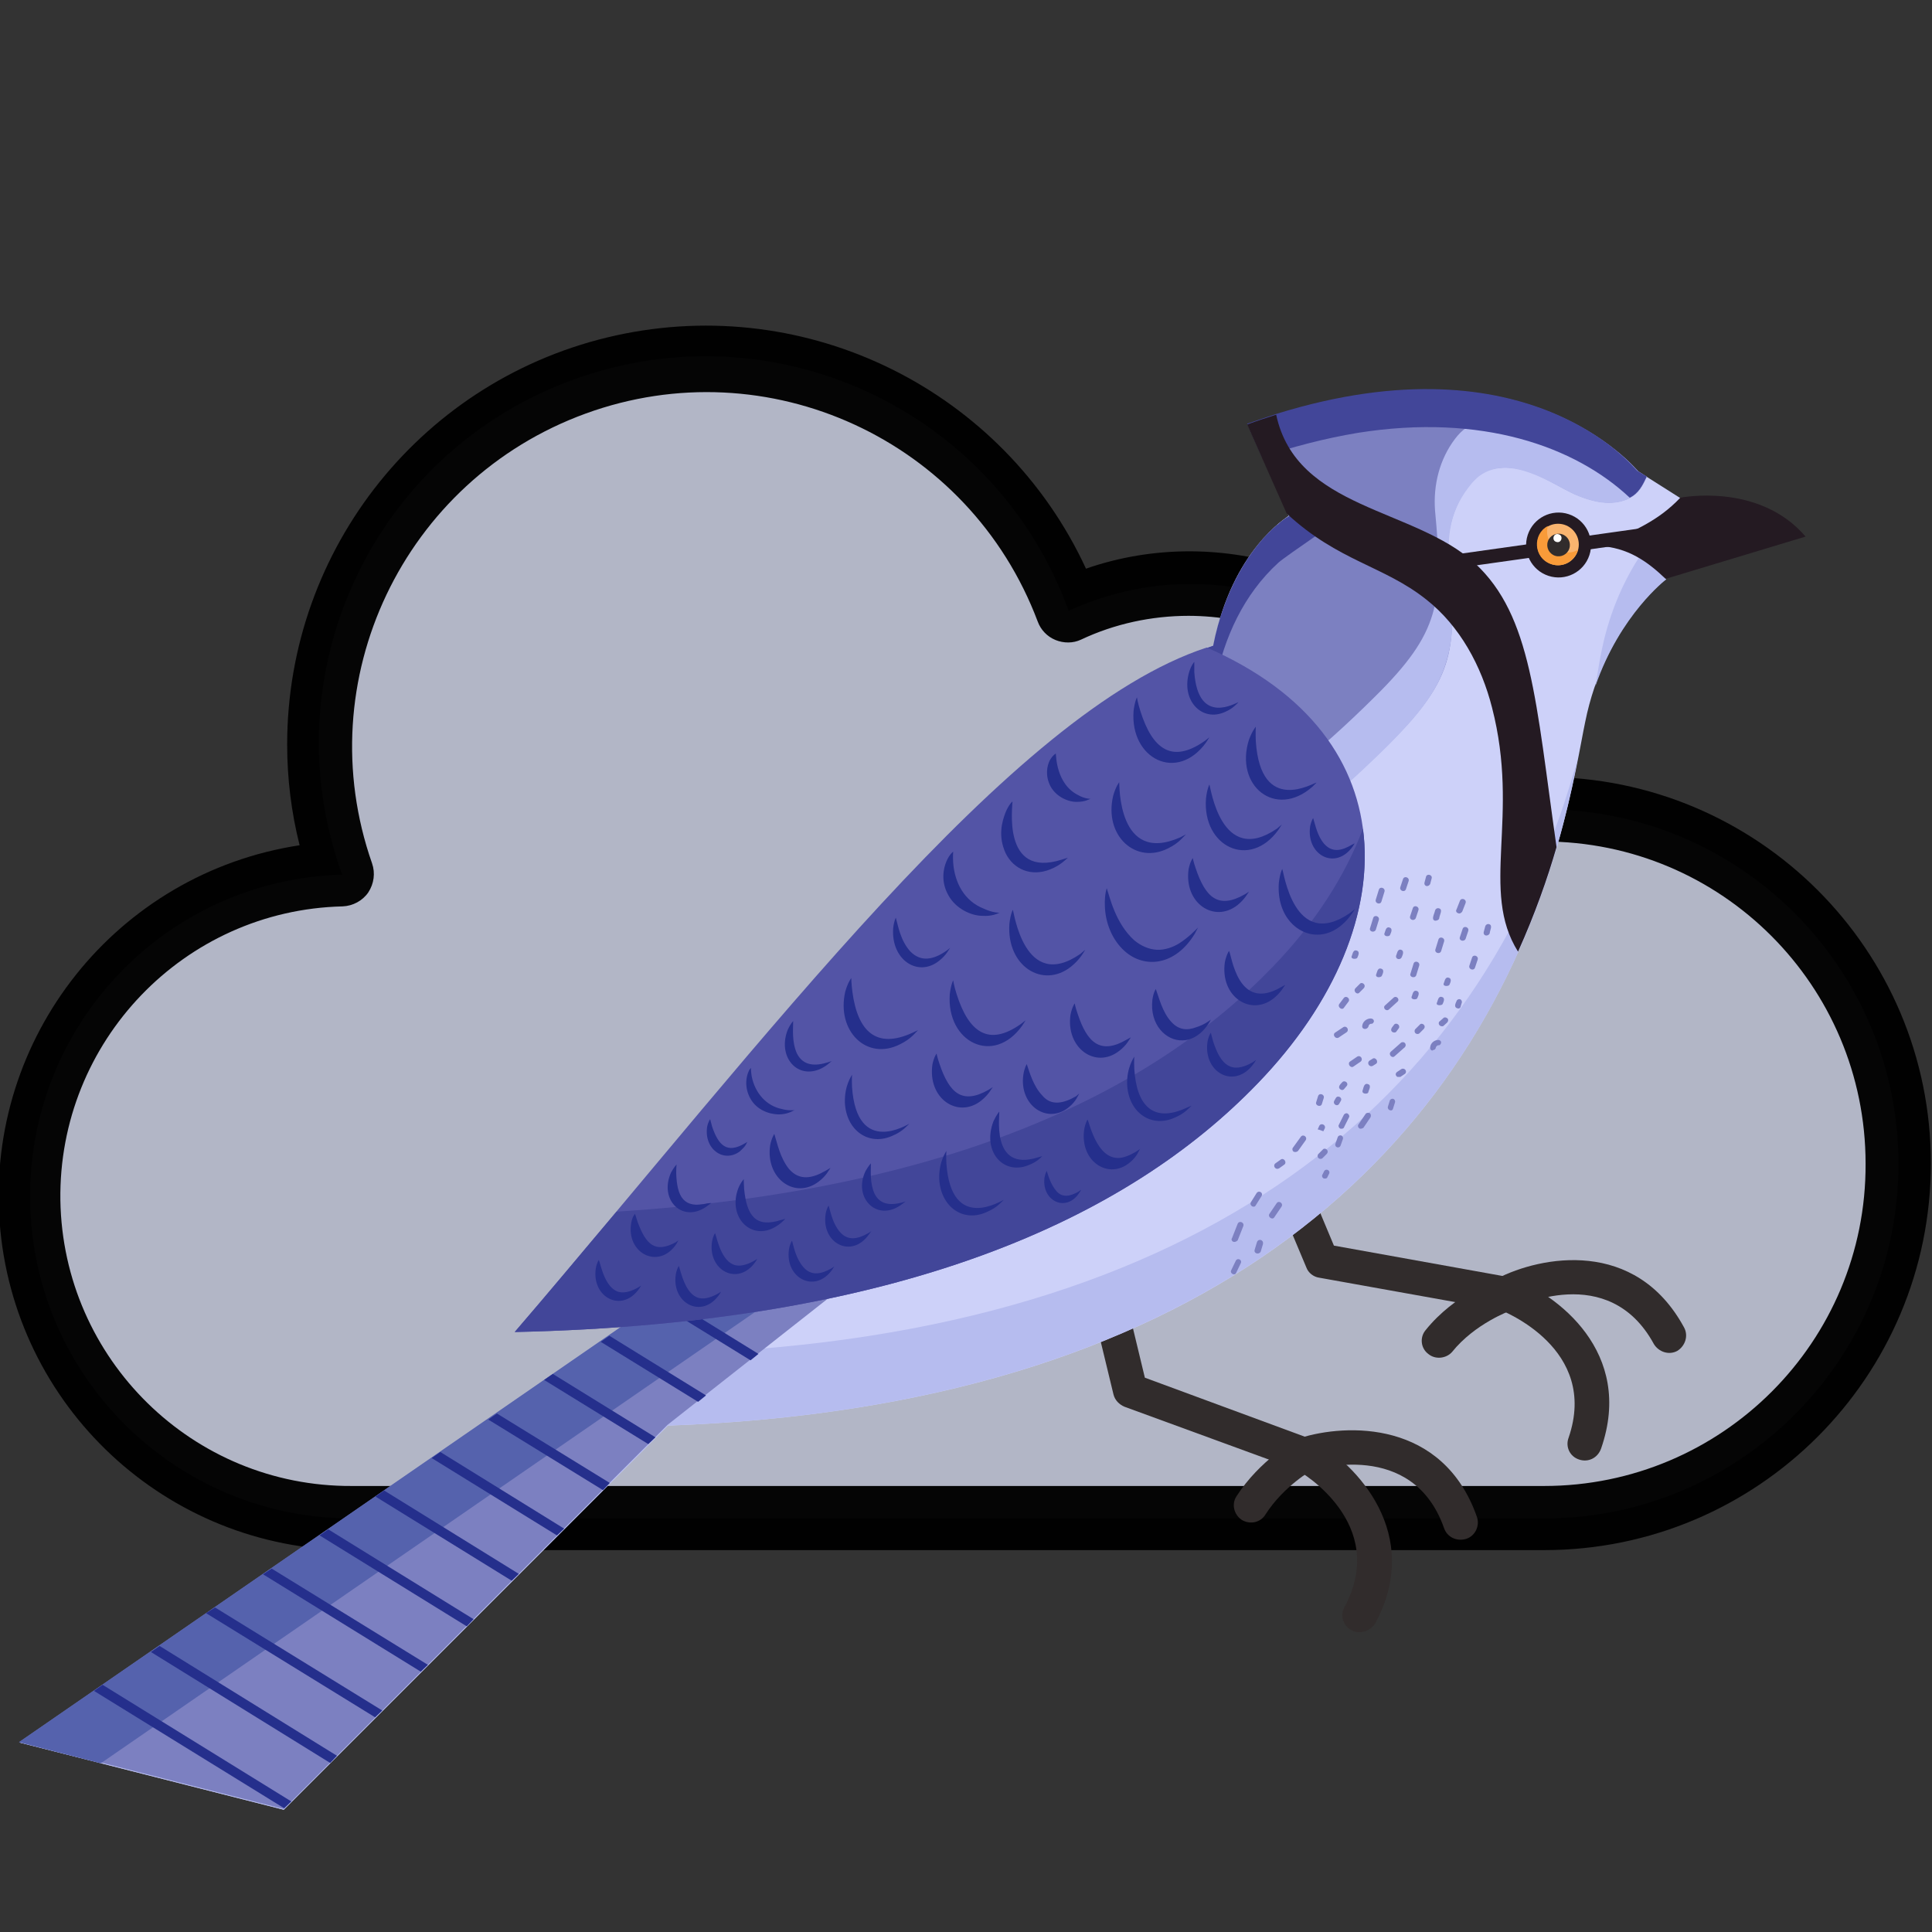 <?xml version="1.0" encoding="utf-8"?>
<!-- Generator: Adobe Illustrator 24.3.0, SVG Export Plug-In . SVG Version: 6.00 Build 0)  -->
<svg version="1.1" id="Layer_1" xmlns="http://www.w3.org/2000/svg" xmlns:xlink="http://www.w3.org/1999/xlink" x="0px" y="0px"
	 viewBox="0 0 512 512" style="enable-background:new 0 0 512 512;" xml:space="preserve">
<rect x="0" y="0" width="512" height="512" fill="#333333" stroke="none"/>
<style type="text/css">
	.st0{fill:#B2B6C6;}
	.st1{opacity:0.97;enable-background:new    ;}
	.st2{fill:#312C2C;}
	.st3{fill:#CDD1F9;}
	.st4{fill:#B6BCEF;}
	.st5{fill:#7C80C1;}
	.st6{fill:#424699;}
	.st7{fill:#5562AD;}
	.st8{fill:#252F8C;}
	.st9{fill:#241A22;}
	.st10{fill:#5354A6;}
	.st11{fill:#F9B46F;}
	.st12{fill:#F99B39;}
	.st13{fill:#FFFFFF;}
</style>
<path class="st0" d="M409.2,214.5c-6.2,0-12.5,0.6-18.6,1.9c-8.3-41.5-48.8-68.5-90.3-60.1c-5.9,1.2-11.7,3.1-17.1,5.6
	c-19.3-53.2-78-80.6-131.2-61.3s-80.6,78-61.3,131.2C44,233.1,7.3,271.7,8,318.3s38.6,84,85.2,84.1h316c51.9,0,93.9-42.1,93.9-93.9
	C503.1,256.5,461,214.5,409.2,214.5L409.2,214.5z"/>
<path class="st1" d="M409.2,205.9c-4.1,0-8.2,0.2-12.2,0.7c-11-35.9-44.1-60.4-81.7-60.5c-9.3,0-18.6,1.5-27.5,4.6
	c-21.9-47.3-73.7-73-124.6-61.8s-87.1,56.3-87.1,108.4c0,9,1.1,18,3.3,26.7c-48.5,7.4-83.1,50.9-79.5,99.8s44.2,86.8,93.3,87h316
	c56.6,0,102.5-45.9,102.5-102.5S465.8,205.9,409.2,205.9L409.2,205.9z M409.2,393.8h-316C51.1,394,16.7,360.2,16,318.1
	c-0.6-42.1,32.8-76.9,74.8-77.9c2.7-0.1,5.3-1.5,6.8-3.7c1.5-2.3,1.9-5.1,1-7.7c-17-48.5,8.3-101.6,56.6-119.2s101.7,7,119.8,55.1
	c0.8,2.2,2.5,4,4.7,4.9s4.7,0.9,6.8-0.1c8.9-4.2,18.7-6.3,28.5-6.3c32.5,0.1,60.5,22.9,67,54.8c0.9,4.6,5.4,7.6,10.1,6.7l0,0
	c5.6-1.1,11.2-1.7,16.9-1.7c47.2,0,85.4,38.2,85.4,85.4C494.6,355.6,456.3,393.8,409.2,393.8L409.2,393.8z"/>
<g>
	<path class="st2" d="M344.2,389.7L298,372.8c-1.4-0.6-2.5-1.7-2.9-3.2l-5.9-24.4c-0.6-2.5,0.9-4.9,3.4-5.5c2.5-0.6,4.9,0.9,5.5,3.4
		l5.3,22l43.9,16.2c2.4,0.8,3.6,3.4,2.8,5.8s-3.4,3.6-5.8,2.8C344.3,389.7,344.3,389.7,344.2,389.7L344.2,389.7z"/>
	<path class="st2" d="M382.7,405c-8.3-23.7-34.3-15.6-35.5-15.2c-2.4,0.8-4.9-0.5-5.7-3c-0.8-2.4,0.5-4.9,3-5.7l0,0
		c12.3-3.9,37.9-4.8,46.9,20.9c0.8,2.3-0.4,5-2.8,5.8C386,408.6,383.5,407.3,382.7,405z"/>
	<path class="st2" d="M358.1,432c-2.2-1.2-3-3.9-1.8-6.1c11.9-22.2-11.6-35.9-12.7-36.4c-2.1-1.3-2.9-4-1.6-6.1
		c1.2-2.2,4-2.9,6.2-1.7c11.2,6.3,29.1,24.8,16.2,48.6C363.1,432.3,360.3,433.2,358.1,432L358.1,432z"/>
	<path class="st2" d="M329.1,402.8c-2.1-1.4-2.8-4.2-1.4-6.3c6.1-9.5,15.5-14.8,15.8-15c2.2-1.3,5-0.4,6.2,1.7
		c1.3,2.2,0.4,5-1.7,6.2c-0.2,0.1-7.8,4.4-12.6,11.9C334.1,403.5,331.3,404.1,329.1,402.8L329.1,402.8z M346.2,335.9l-9.7-23.1
		c-1-2.3,0.1-5,2.3-5.9c2.3-1,5,0.1,5.9,2.3l0.1,0.1l8.7,20.8l46.1,8.3c2.5,0.4,4.1,2.8,3.7,5.2c-0.4,2.5-2.8,4.1-5.2,3.7l-48.5-8.7
		C348.1,338.4,346.7,337.3,346.2,335.9z"/>
	<path class="st2" d="M394.8,344.9c-1.1-2.2-0.3-4.9,2-6.1c11.5-5.9,36.6-10.8,49.5,13c1.2,2.2,0.3,4.9-1.8,6.2
		c-2.2,1.2-4.9,0.3-6.2-1.8c-12-22.1-36.4-9.9-37.5-9.3C398.7,348.1,395.9,347.2,394.8,344.9z"/>
	<path class="st2" d="M418.5,386.8L418.5,386.8c-2.5-0.8-3.7-3.4-2.8-5.8c8.1-23.6-17.3-33.5-18.4-34c-2.4-0.9-3.5-3.5-2.6-5.8
		c0.9-2.4,3.4-3.5,5.7-2.7l0.1,0c12.1,4.5,32.7,19.8,23.8,45.4C423.4,386.4,420.9,387.6,418.5,386.8L418.5,386.8z"/>
	<path class="st2" d="M378.5,358.8c-2-1.5-2.3-4.4-0.7-6.3l0,0c7.7-9.6,19-13.6,19.5-13.8c2.3-0.8,5,0.4,5.8,2.8
		c0.8,2.3-0.4,5-2.8,5.8c-0.1,0.1-9.4,3.4-15.5,11C383.3,360,380.4,360.4,378.5,358.8L378.5,358.8L378.5,358.8z"/>
	<path class="st3" d="M412.6,224.4C388,308.5,316.5,372.8,177,377.8l0,0L75.2,479.6l-70-17.8l159.6-110.1
		C248.3,193.2,321.3,171.3,321.6,171c4.8-25.2,19.6-34,19.9-34.3l-10.9-24.2c72.7-26.3,103.2,12.4,103.5,12.4l11.2,7.1l-3.9,21.5
		c0,0-16.2,12.4-21.3,37.8C418.9,196.9,417.1,208.9,412.6,224.4L412.6,224.4z"/>
	<path class="st4" d="M412.6,224.4C388,308.8,315.9,372.8,177,377.8l0,0L75.2,479.6l-70-17.8L26.7,447l52.9,13.4l101.7-101.8l0,0
		c139-5,211-68.9,235.6-153.4c0.5-1.4,0.8-2.8,1.2-4.2C417,207.1,415.3,215.1,412.6,224.4L412.6,224.4z M424.5,172.2
		c4.4-21.5,16.5-33.6,20.3-36.9l-3.3,18.3c0,0-12.1,9.2-18.7,28.2C423.5,177.7,424,174.4,424.5,172.2L424.5,172.2z"/>
	<path class="st5" d="M436.4,126.3c-1.2,2.8-2.5,5.2-6.1,6.3c-4.3,1.4-9,0.1-13.1-1.7c-4.1-1.9-7.9-4.5-12.2-5.9
		c-4.2-1.5-9.3-1.7-13,0.9c-0.9,0.7-1.9,1.7-2.8,2.9c-4.1,5.3-6,12.2-5.3,19c2.1,24,2.1,31.5-15.8,49.3
		c-14.9,14.8-31.3,28.4-50.2,37.3c-19,8.9-40.8,13-61.1,8.3c-8.7-2-9.8-5.5-9.6-11.9c0.1-0.5,0-1,0.1-1.4
		c43.9-48.9,74.4-58.2,74.4-58.2c4.8-25.2,19.6-34,19.9-34.3l-10.9-24.4c72.8-26.4,103.1,12.3,103.5,12.4L436.4,126.3L436.4,126.3z"
		/>
	<path class="st4" d="M436.4,126.3c-1.2,2.8-2.5,5.2-6.1,6.4c-4.3,1.4-9,0.1-13.1-1.7c-5.9-2.7-16.9-10.8-25.1-4.9
		c-0.9,0.7-1.9,1.7-2.8,2.9c-11.4,14.6-0.3,29.4-6.3,47.3c-2.7,8.3-8.8,14.8-14.9,21c-14.9,14.8-31.3,28.4-50.2,37.3
		c-19,8.9-40.8,13-61.1,8.3c-8.8-2.1-9.9-5.6-9.6-11.9c0-0.5,0-1,0.1-1.5c0.3-0.3,0.5-0.6,0.9-0.9c1.5,0.8,3.2,1.3,4.9,1.6
		c20.4,4.7,42.2,0.7,61.1-8.3c19-8.9,35.3-22.5,50.2-37.3c17.2-17,18.2-25,15.9-49.3c-0.5-6.8,1.2-13.6,5.3-19
		c0.9-1.2,1.9-2.2,2.8-2.8c3.7-2.6,8.8-2.4,13-0.9c7.9,2.7,16.3,10.5,25.3,7.6c0.6-0.2,1.1-0.4,1.6-0.7c4,3.2,5.8,5.6,5.8,5.6
		l1.8,1.1L436.4,126.3z"/>
	<path class="st6" d="M356.9,135.4l0.3,0.8c0,0-16.5,11.2-18.4,12.9c-9.2,8.4-14.4,19.8-16.8,32c0,0-30.1,9.3-73.6,57.4
		c-1.5-2.2-1.5-4.9-1.4-7.6c0-0.5,0-1,0.1-1.5c44-48.8,74.4-58.3,74.4-58.3c2.8-14.4,9.5-25.6,16.8-31.9c0-0.1,0.1-0.1,0.2-0.1
		C343.9,133.9,350.3,134.5,356.9,135.4L356.9,135.4z M436.4,126.3c-1.1,2.3-2.1,4.4-4.5,5.6c-14.5-13.6-39.2-22.4-72-17.2
		c-9,1.5-17.2,3.7-25.5,6.4l-3.9-8.8c2.7-0.9,5.2-1.8,7.7-2.6c67.6-21,95.3,14.9,95.7,15.1L436.4,126.3L436.4,126.3z"/>
	<path class="st5" d="M317.5,266.9L176.9,377.6l0,0L75.2,479.4l-70-17.8l159.6-110.1c23.2-44.1,45.7-77.7,66.1-103.2L317.5,266.9z"
		/>
	<path class="st7" d="M317.5,266.9l-9,7.1l-65.1-13.7c-20.4,25.5-12.9,38.4-36.2,82.5L26.7,467.3L5,461.7l159.6-110.1
		c23.2-44.1,45.7-77.7,66.1-103.2L317.5,266.9z"/>
	<path class="st8" d="M77.2,477.4l-1.9,1.8l-50.4-31.1l2.3-1.6L77.2,477.4z M89.3,465.3l-1.8,1.9L40,437.8l2.3-1.6L89.3,465.3z
		 M101.3,453.3l-1.9,1.8l-44.8-27.6L57,426L101.3,453.3z M113.4,441.2l-1.9,1.8l-41.8-25.8l2.3-1.5L113.4,441.2z M125.5,429.1
		l-1.8,1.9l-39-24.1l2.3-1.6L125.5,429.1z M137.5,417.1l-1.9,1.8l-36.1-22.3l2.3-1.6L137.5,417.1z M149.5,405.1l-1.9,1.8l-33.2-20.5
		l2.3-1.6L149.5,405.1z M161.6,393l-1.8,1.9l-30.4-18.7l2.3-1.6L161.6,393z M173.7,380.9l-1.9,1.8l-27.6-17l2.3-1.6L173.7,380.9z
		 M187.1,369.8l-2.1,1.7l-25.8-15.9l2.3-1.6L187.1,369.8z M201,358.8l-2.1,1.7l-29.2-18c0.4-0.7,0.8-1.5,1.2-2.3L201,358.8z"/>
	<path class="st9" d="M423.6,144.7c9.4-3.9,15.8-6.6,21.7-12.8c0,0,20.8-4.2,33.2,10.3l-37.1,11.2
		C436.7,148.9,431.4,145,423.6,144.7L423.6,144.7z"/>
	<path class="st10" d="M333.4,287c-34.5,35.9-94.6,63.8-197,66c66.8-78,131.3-164.3,183.4-181.4C374.7,195.5,371.7,247.1,333.4,287z
		"/>
	<path class="st6" d="M333.4,287c-34.5,35.9-94.6,63.8-197,66c9.1-10.5,18-21.3,27-31.9c88.5-5.6,142.2-31.9,174-65
		c11.1-11.5,19.1-24,23.8-36.5C364.1,241.4,353.8,265.9,333.4,287z"/>
	<path class="st9" d="M402.3,252.2c-10.2-16.2,0.6-35.7-6.9-64.7c-2.8-11-8.5-21.6-17.4-28.6c-11.3-9-23.3-10.1-37-22.8l-10.5-23.6
		c2.7-1,5.2-1.8,7.7-2.6c5.4,25.2,36.6,24.6,52.7,39.4c15,13.9,16.1,36.5,21.6,75.2C410.1,232.8,406.8,242.2,402.3,252.2
		L402.3,252.2z"/>
	<path class="st9" d="M376.5,150c-0.2-1,0.5-1.9,1.6-2l0,0l71.7-10.1c1-0.1,1.9,0.6,2,1.6c0.1,0.9-0.6,1.8-1.5,2l-71.7,10.1
		C377.5,151.7,376.7,151,376.5,150L376.5,150L376.5,150z"/>
	
		<ellipse transform="matrix(0.312 -0.95 0.95 0.312 147.128 491.666)" class="st9" cx="412.9" cy="144.3" rx="8.6" ry="8.6"/>
	<circle class="st11" cx="412.9" cy="144.3" r="5.5"/>
	<path class="st12" d="M418.1,146c-1,2.9-4.1,4.5-7,3.5c-4.8-1.6-5-8-0.9-10.1c-1.3,4.7,3.8,8.7,8,6.3
		C418.2,145.8,418.2,145.9,418.1,146z"/>
	<ellipse transform="matrix(0.312 -0.95 0.95 0.312 147.128 491.666)" class="st2" cx="412.9" cy="144.3" rx="3" ry="3"/>
	<path class="st13" d="M412.4,143.6c-1.3-0.4-0.7-2.5,0.7-2C414.4,142,413.8,144.1,412.4,143.6z"/>
	<path class="st8" d="M314.3,221.1c-0.6,0.5-1.8,2.3-4.7,3.7c-8.6,4.4-17.1-3.3-14.6-13.9c0.7-2.5,1.6-3.6,1.6-3.6
		c0.1,0.4-0.5,22,16.2,14.6L314.3,221.1z M264.9,241.9c-0.4,0.1-1.9,1-4.6,0.8c-2.8,0-7-1.8-9-5.5c-2-3.6-1.3-7-0.5-8.9
		s1.8-2.6,1.8-2.6s-0.1,1.2,0,2.9c0.4,5.4,3,10.2,8.1,12.2C263,241.9,264.9,241.9,264.9,241.9L264.9,241.9z M339.7,218.5
		c0,0-0.3,0.5-0.9,1.4c-7.6,10.6-20.2,4.5-19.2-8.3c0.3-2.6,0.9-3.7,0.9-3.7c0.3,0.4,3,21.9,17.9,11.7L339.7,218.5z M320.5,195.4
		c0,0-0.3,0.5-0.9,1.4c-7.7,10.6-20.1,4.3-19.2-8.3c0.3-2.6,0.9-3.7,0.9-3.7s0.2,1.4,0.9,3.6c3.2,10.2,8.4,14,17,8L320.5,195.4
		L320.5,195.4z M359.1,240.9c-0.3,0.3-3.6,6.7-9.9,6.8c-5.3,0.1-10.9-4.9-10.3-13.7c0.3-2.6,0.9-3.7,0.9-3.7
		c0.4,0.4,3,21.9,17.9,11.7L359.1,240.9L359.1,240.9z M317.5,245.8c0,0-0.3,0.6-0.9,1.7c-5.2,8.5-13.3,9.2-18.5,4.6
		c-3.4-3-5.2-7.6-5.3-12.1c-0.1-3.1,0.5-4.6,0.5-4.6c0.8,2.3,2.3,9.3,7.3,13.8c1.7,1.4,3.8,2.4,6,2.5c2.1,0.1,4.3-0.7,5.9-1.7
		C315,248.4,316.8,246.5,317.5,245.8L317.5,245.8z M348.9,207.4c0,0-0.4,0.4-1.1,1.1c-9.8,8.6-20.7-0.3-16.8-12.5
		c0.9-2.4,1.8-3.4,1.8-3.4s-0.1,1.4,0,3.8C334.1,216.3,348.3,207.3,348.9,207.4L348.9,207.4z M328.2,186.1c-0.4,0.4-1.4,1.6-3.4,2.5
		c-6.3,3-12-3.1-9.6-10.7c0.6-1.8,1.3-2.5,1.3-2.5s0,1,0,2.7C317.5,192.6,327.7,186.1,328.2,186.1L328.2,186.1z M283,227.3
		c-0.5,0.4-1.9,2-4.7,3.1c-5,2-9.7,0-11.8-4.3c-2.1-4.6-0.9-8.4-0.1-10.6c0.9-2.3,1.9-3.1,1.9-3.1c0.2,0.5-3.1,20.6,13.1,15.4
		L283,227.3L283,227.3z M359,223.5c0,0-0.2,0.3-0.5,0.8c-4.6,6.5-12.4,2.3-11.3-5.3c0.3-1.5,0.8-2.2,0.8-2.2
		c0.6,1.9,1.1,4.7,2.9,6.8c2.1,2.4,4.6,1.9,7.3,0.3L359,223.5L359,223.5z M340.6,261c-0.4,0.5-1.1,2-3.1,3.6
		c-6.1,4.8-14.2-0.5-12.9-9.6c0.4-2,1.1-3,1.1-3c0.7,0.9,2.2,16.4,13.8,9.6L340.6,261L340.6,261z M332.9,280.9c0,0-0.2,0.3-0.6,0.9
		c-5,7.1-13.5,2.5-12.3-5.7c0.3-1.7,0.9-2.4,0.9-2.4s0.2,0.9,0.6,2.3c2,6.2,4.8,8.8,10.5,5.5L332.9,280.9L332.9,280.9z M331,236.3
		c-0.4,0.5-1.1,2-3.1,3.6c-6.2,4.8-14.2-0.6-12.9-9.6c0.4-2,1.1-2.9,1.1-2.9s0.2,1.1,0.8,2.8c2.6,7.7,6,10.8,13,6.8L331,236.3
		L331,236.3z M243.3,273c-0.6,0.5-1.8,2.3-4.7,3.7c-8.9,4.6-17-3.5-14.6-13.9c0.7-2.5,1.6-3.6,1.6-3.6s0,1.4,0.3,3.7
		c1.4,10.4,6.3,15.2,15.9,10.8L243.3,273z M210.6,294.2c-0.4,0.1-1.4,0.9-3.5,1.1c-2.2,0.2-5.6-0.6-7.6-3.2
		c-1.9-2.5-2.3-5.9-0.9-8.6l0.4-0.5c0,0,0,0.9,0.2,2.2c0.9,4.6,4,7.9,8,8.7C209,294.4,210.6,294.2,210.6,294.2z M271.8,270.4
		c0,0-0.3,0.5-0.9,1.4c-7.6,10.7-20.1,4.4-19.2-8.3c0.3-2.6,0.9-3.7,0.9-3.7s0.2,1.4,0.9,3.6c3.2,10.2,8.5,14,17,8L271.8,270.4
		L271.8,270.4z M251.8,251.2c-0.4,0.5-1,1.9-2.9,3.4c-5.6,4.5-12.8-0.2-12.2-8.6c0.2-1.9,0.7-2.8,0.7-2.8c0.6,2.1,1.2,6,3.8,8.9
		c2.9,3,6.3,2.2,9.7-0.2L251.8,251.2L251.8,251.2z M286,289.8c-0.3,0.5-0.8,2-2.6,3.5c-5.7,4.9-13.4-0.3-12.2-8.5
		c0.3-1.9,0.9-2.8,0.9-2.8c0.7,2,1.7,5.8,4.1,8.3c2.4,2.9,5.7,2.1,9,0.2L286,289.8z M302.1,304.5c-0.3,0.5-0.8,2-2.6,3.5
		c-5.6,4.8-13.3-0.1-12.2-8.5c0.3-1.9,0.9-2.8,0.9-2.8c0.5,0.6,2.8,12.7,10.4,9.7C300.3,305.8,301.7,304.8,302.1,304.5z
		 M286.5,315.3c0,0-0.1,0.3-0.4,0.7c-3.5,5.5-10.1,2.3-9.3-3.9c0.2-1.2,0.6-1.8,0.6-1.8c0.4,1.3,1.1,3.7,2.6,5.4
		c1.6,1.8,3.7,1.3,5.8,0.1L286.5,315.3L286.5,315.3z M320.9,270.2c-0.3,0.5-1,2-2.8,3.6c-1.1,0.9-2.7,1.9-4.7,1.9
		c-4.3,0.2-8.8-4.1-8-10.8c0.3-2,0.9-2.8,0.9-2.8c0.8,2.1,1.7,6.1,4.1,8.7c1.9,2.1,4.1,2.4,6.7,1.4
		C319,271.6,320.4,270.6,320.9,270.2z M241,297.8c-0.5,0.4-1.7,2-4.3,3.1c-6.3,3-12.5-1.2-12.8-8.8c-0.1-4.5,1.8-7,1.9-7.3
		c0,0-0.1,1.2,0,3.3C227.1,306.6,240.6,297.9,241,297.8L241,297.8z M287.6,251.7c-0.4,0.6-1.4,2.6-3.8,4.5
		c-7.5,5.9-17.1-0.2-16.3-11.4c0.3-2.6,0.9-3.7,0.9-3.7c0.3,0.3,3,22,17.9,11.7L287.6,251.7z M220.4,281.2c-0.4,0.3-1.4,1.4-3.3,2.2
		c-6.2,2.5-11.1-3.7-8.3-10.6c0.7-1.5,1.4-2.2,1.4-2.2c0,2-0.4,5.5,1,8.6c1.7,3.3,4.8,3.4,8.3,2.3L220.4,281.2z M276.2,306.4
		c-0.4,0.4-1.5,1.6-3.7,2.4c-6.7,2.7-12.3-3.8-9.2-11.7c0.8-1.7,1.5-2.5,1.5-2.5c0.3,0.4-2.5,16.2,10.3,12.1L276.2,306.4
		L276.2,306.4z M299.7,274.9c-0.4,0.5-1.1,2.1-3.1,3.6c-6.3,4.9-14.2-0.8-12.9-9.6c0.4-2,1.1-3,1.1-3s0.2,1.1,0.8,2.8
		c2.5,7.6,6,10.9,13,6.8L299.7,274.9L299.7,274.9z M208.1,323c-0.4,0.4-1.3,1.5-3.3,2.5c-6.2,3-12-3.3-9.1-10.7
		c0.7-1.6,1.4-2.3,1.4-2.3s0,1,0.1,2.6c0.7,7,3,10.4,9.8,8.2L208.1,323L208.1,323z M198.1,302.6c0,0-0.2,0.2-0.4,0.7
		c-0.4,0.7-1,1.2-1.6,1.8c-4.2,3.2-9.6-0.5-8.7-6.5c0.3-1.4,0.8-2,0.8-2s0.2,0.7,0.5,1.9c1.7,5.1,4,7.3,8.7,4.5L198.1,302.6
		L198.1,302.6z M188.5,318.8c0,0-0.3,0.2-0.8,0.6c-6.6,5.2-13.3-1.4-9.8-8.8c0.8-1.4,1.4-2,1.4-2s-0.1,0.9-0.1,2.3
		c0.2,6.3,2,9.5,8.3,8L188.5,318.8L188.5,318.8z M179.8,328.7c0,0-0.2,0.3-0.5,0.9c-4.7,7.1-13.5,2.5-12-5.6c0.3-1.7,1-2.3,1-2.3
		l0.7,2.2c2.2,5.9,4.6,8.3,10.1,5.3L179.8,328.7z M169.9,340.7c0,0-0.2,0.3-0.5,0.8c-4.6,6.6-12.7,2.3-11.5-5.4
		c0.3-1.6,0.8-2.2,0.8-2.2c0.5,1.2,1.6,7.6,5.4,8.5c1.6,0.4,3.6-0.4,5-1.2L169.9,340.7L169.9,340.7z M220.1,309.5
		c-0.4,0.5-1.1,2.1-3.1,3.6c-6.3,4.9-14.2-0.8-12.9-9.6c0.4-2,1.1-3,1.1-3c0.8,2.5,1.5,6.3,3.9,9.3c2.8,3.2,6.2,2.5,9.8,0.4
		L220.1,309.5L220.1,309.5z M263.1,288.1c-0.4,0.5-1.1,2-3.1,3.6c-6.1,4.8-14.2-0.5-12.9-9.6c0.4-2,1.1-2.9,1.1-2.9s0.2,1.1,0.8,2.8
		c2.6,7.7,6,10.8,13,6.8L263.1,288.1L263.1,288.1z M289,211.7c-0.4,0.1-1.4,0.8-3.5,0.8c-2.2,0.1-5.5-1.2-7.1-4.1
		c-1.5-2.9-0.9-5.5-0.2-6.9c0.8-1.4,1.6-1.8,1.6-1.8c0.1,0.4,0,8.2,6.1,11.1C287.5,211.7,289,211.7,289,211.7L289,211.7z M240,318.4
		c0,0-0.3,0.2-0.8,0.6c-6.6,5.2-13.3-1.5-9.8-8.7c0.8-1.4,1.4-2,1.4-2c0,2.1-0.3,5.1,0.9,7.9c1.4,3,4.1,3.3,7.3,2.5L240,318.4
		L240,318.4z M200.7,333.6c0,0-0.2,0.3-0.5,0.8c-4.6,6.6-12.7,2.3-11.5-5.4c0.3-1.6,0.8-2.2,0.8-2.2c0.5,1.2,1.6,7.6,5.4,8.5
		c1.6,0.4,3.6-0.4,5-1.2L200.7,333.6L200.7,333.6z M230.9,326.3c0,0-0.2,0.3-0.6,0.8c-4.6,6.6-12.7,2.4-11.5-5.4
		c0.3-1.6,0.8-2.2,0.8-2.2c0.6,2,1.1,4.8,3,7c2.1,2.4,4.7,1.9,7.5,0.3L230.9,326.3L230.9,326.3z M221.1,335.6c0,0-0.2,0.3-0.5,0.8
		c-4.6,6.6-12.7,2.3-11.5-5.4c0.3-1.6,0.8-2.2,0.8-2.2c0.5,1.9,1.1,4.8,3,7c2.1,2.4,4.7,1.9,7.5,0.3L221.1,335.6L221.1,335.6z
		 M191.1,342.3c0,0-0.2,0.3-0.5,0.8c-4.6,6.6-12.7,2.3-11.5-5.4c0.3-1.6,0.8-2.2,0.8-2.2c0.5,1.2,1.6,7.6,5.4,8.5
		c1.6,0.4,3.6-0.4,5-1.2L191.1,342.3L191.1,342.3z M266,318c-0.5,0.4-1.7,2-4.3,3.1c-6.4,3.1-12.5-1.3-12.8-8.8
		c-0.1-4.5,1.8-7,1.9-7.3c0,0-0.1,1.2,0,3.3C252.1,326.9,265.6,318,266,318z M315.8,293c-0.5,0.4-1.7,2-4.3,3.1
		c-6.3,3-12.5-1.2-12.8-8.8c-0.1-4.5,1.8-7,1.9-7.3c0,0-0.1,1.2,0,3.3c0.6,9.6,4.9,14.4,13.8,10.3L315.8,293L315.8,293z"/>
	<path class="st5" d="M386.4,242L386.4,242c-0.4-0.1-0.7-0.6-0.4-1l0.9-2.3c0.4-0.9,1.8-0.4,1.5,0.6l-0.9,2.3
		C387.2,242,386.8,242.2,386.4,242z M380.3,244c-1.1-0.3-0.2-1.7,0-2.7c0.1-0.4,0.5-0.7,1-0.6c1.2,0.3,0.2,1.7,0.1,2.7
		C381.3,243.8,380.8,244,380.3,244L380.3,244z M378,234.8c-0.4-0.1-0.6-0.5-0.5-0.9l0.4-1.5c0.2-1,1.8-0.6,1.5,0.4l-0.4,1.5
		C378.8,234.6,378.5,234.9,378,234.8L378,234.8L378,234.8z M373.7,242.8l0.7-2.1c0.3-1,1.8-0.5,1.5,0.5l-0.7,2.1
		C374.8,244.2,373.4,243.8,373.7,242.8z M371.1,235.1l0.7-2.1c0.3-1,1.8-0.5,1.5,0.5l-0.7,2.1C372.3,236.6,370.8,236.1,371.1,235.1z
		 M363.1,245.9l0.8-2.6c0.3-1,1.8-0.5,1.5,0.5l-0.8,2.6C364.2,247.3,362.7,246.9,363.1,245.9z M364.6,238.4l0.8-2.6
		c0.3-1,1.8-0.5,1.5,0.5l-0.8,2.6C365.8,239.9,364.3,239.4,364.6,238.4L364.6,238.4z M366.9,247.3c0.2-0.3,0.3-1.8,1.3-1.5
		c1.1,0.3,0.3,1.6,0.2,1.9C368.3,248.3,366.6,248.3,366.9,247.3L366.9,247.3z M370,253.2c0.2-0.3,0.3-1.8,1.3-1.5s0.3,1.6,0.2,1.9
		C371.1,254.6,369.7,254.2,370,253.2L370,253.2z M358.2,253.4c0.2-0.3,0.3-1.8,1.3-1.5c1.1,0.3,0.3,1.6,0.2,1.9
		C359.6,254.2,357.9,254.3,358.2,253.4L358.2,253.4z M359.2,261.9l1.1-1.1c0.6-0.8,1.9,0.2,1.1,1.1l-1.1,1.1
		C359.7,263.8,358.5,262.7,359.2,261.9L359.2,261.9z M368.6,278.7l2.6-2.3c0.3-0.3,0.8-0.3,1.1,0c0.3,0.3,0.3,0.8,0,1.1
		c0,0,0,0.1-0.1,0.1l-2.6,2.3C368.9,280.6,367.8,279.4,368.6,278.7z M367.1,266.4l2.2-2c0.8-0.7,1.8,0.5,1,1.1l-2.2,2
		C367.3,268.2,366.3,267,367.1,266.4z M353.9,273.6l2.1-1.4c0.9-0.5,1.7,0.8,0.8,1.4l-2.1,1.4C353.8,275.4,353,274.1,353.9,273.6
		L353.9,273.6z M357.8,281.3l1.9-1.3c0.9-0.5,1.7,0.8,0.8,1.4l-1.9,1.3C357.8,283.1,357,281.8,357.8,281.3L357.8,281.3z M338,308.3
		l1.4-1c0.8-0.6,1.7,0.7,1,1.3l-1.4,1C338,310.2,337.2,308.9,338,308.3L338,308.3z M336.4,321.7l1.9-2.8c0.6-0.9,1.9,0,1.3,0.9
		l-1.9,2.8C337.2,323.4,335.9,322.5,336.4,321.7L336.4,321.7z M331.5,318.6l1.5-2.4c0.6-0.9,1.9-0.1,1.3,0.8l-1.5,2.4
		C332.4,320.3,331,319.5,331.5,318.6z M332.5,331.2l0.6-2c0.1-0.4,0.5-0.7,1-0.6c0.4,0.1,0.7,0.5,0.6,1l0,0.1l-0.6,2
		C333.6,332.6,332.2,332.2,332.5,331.2L332.5,331.2z M348.8,292.1l0.5-1.6c0.3-1,1.8-0.5,1.5,0.5l-0.5,1.6
		C350,293.5,348.5,293,348.8,292.1z M355.2,299.1c-0.4-0.2-0.6-0.7-0.4-1l1.3-2.6c0.2-0.4,0.7-0.6,1-0.4c0.4,0.2,0.6,0.7,0.4,1l0,0
		l-1.3,2.6C356.1,299.1,355.6,299.2,355.2,299.1L355.2,299.1z M349.4,306.9c-0.3-0.3-0.3-0.8,0-1.1l1.1-1.1c0.6-0.8,1.9,0.2,1.1,1.1
		l-1.1,1.1C350.2,307.2,349.7,307.2,349.4,306.9L349.4,306.9z M342.8,305.2c-0.3-0.2-0.4-0.7-0.2-1l2.1-2.9c0.6-0.9,1.9,0,1.3,0.9
		L344,305C343.7,305.3,343.2,305.4,342.8,305.2L342.8,305.2z M361.1,289c0.2-0.4,0.3-2.1,1.4-1.7c1.1,0.3,0.2,1.6,0.1,2.2
		C362.5,290,360.8,290,361.1,289L361.1,289z M326.9,329.1L326.9,329.1c-0.4-0.1-0.7-0.6-0.4-1l0,0l1.5-3.8c0.4-0.9,1.8-0.4,1.5,0.6
		l-1.5,3.8C327.7,329,327.3,329.2,326.9,329.1L326.9,329.1z M355.1,288.6c-0.7-0.7,0.4-1.5,0.6-1.8c0.7-0.7,1.9,0.3,1.1,1.1
		l-0.6,0.7C355.9,289,355.4,288.9,355.1,288.6L355.1,288.6L355.1,288.6z M354.9,266.1l1.2-1.6c0.6-0.8,1.8,0.1,1.3,0.9l-1.2,1.6
		C355.7,267.9,354.4,266.9,354.9,266.1z M326.3,336.6l1.2-2.5c0.5-0.9,1.8-0.2,1.3,0.7l-1.2,2.5
		C327.3,338.2,325.8,337.5,326.3,336.6z M361,271.9c0.2-2,3-2.6,3.1-1.3c0,0.4-0.4,0.8-0.7,0.7c-0.3,0-0.7,0.3-0.7,0.6
		C362.4,273,360.9,272.9,361,271.9z M393.7,247.9c-0.4-0.1-0.6-0.5-0.5-0.9l0.4-1.5c0.1-0.4,0.5-0.7,1-0.6c1.1,0.3,0.2,1.7,0.2,2.4
		C394.6,247.8,394.1,248,393.7,247.9L393.7,247.9z M389.4,255.9l0.7-2.1c0.3-1,1.8-0.5,1.5,0.5l-0.7,2.1
		C390.6,257.4,389.1,256.9,389.4,255.9L389.4,255.9z M386.9,248.3l0.7-2.1c0.3-1,1.8-0.5,1.5,0.5l-0.7,2.1
		C388,249.7,386.5,249.3,386.9,248.3z M373.8,258l0.8-2.6c0.3-1,1.8-0.5,1.5,0.5l-0.8,2.6C374.9,259.4,373.4,258.9,373.8,258
		L373.8,258z M380.4,251.6l0.8-2.6c0.3-1,1.8-0.5,1.5,0.5l-0.8,2.6C381.5,253,380.1,252.5,380.4,251.6z M382.6,260.6
		c0.2-0.3,0.3-1.8,1.3-1.5c1.1,0.3,0.3,1.6,0.2,1.9C383.9,261.4,382.3,261.5,382.6,260.6L382.6,260.6z M386.2,267.2
		c-1.1-0.3-0.3-1.6-0.2-1.9c0.1-0.4,0.6-0.6,0.9-0.5c0.4,0.1,0.6,0.6,0.5,0.9l-0.3,1C387.1,267.1,386.6,267.4,386.2,267.2
		L386.2,267.2z M380.8,265.7c0.2-0.3,0.3-1.8,1.3-1.5c1.1,0.3,0.3,1.6,0.2,1.9C382.1,266.5,380.4,266.6,380.8,265.7L380.8,265.7z
		 M374.1,264.1c0.2-0.3,0.3-1.8,1.3-1.5c1.1,0.3,0.3,1.6,0.2,1.9C375.5,265,373.8,265,374.1,264.1L374.1,264.1z M375.1,273.8
		c-0.3-0.3-0.3-0.8,0-1.1l1.1-1.1c0.6-0.8,1.9,0.2,1.1,1.1l-1.1,1.1C375.9,274.1,375.4,274.1,375.1,273.8L375.1,273.8z M381.8,271.9
		c-0.4-0.1-0.6-0.6-0.5-0.9c0-0.1,0.1-0.3,0.2-0.3l1-0.9c0.3-0.3,0.8-0.2,1.1,0.1c0.3,0.3,0.2,0.8-0.1,1.1l-1,0.9
		C382.3,272,382,272,381.8,271.9L381.8,271.9z M370.4,285.4c-0.4-0.1-0.6-0.6-0.5-0.9c0.1-0.2,0.2-0.3,0.3-0.4l1.2-0.8
		c0.4-0.2,0.8-0.1,1.1,0.3c0.2,0.4,0.1,0.8-0.2,1l-1.2,0.8C370.8,285.4,370.6,285.4,370.4,285.4z M360.4,299.1
		c-0.4-0.1-0.6-0.6-0.5-0.9c0-0.1,0.1-0.2,0.1-0.2l1.9-2.8c0.2-0.3,0.7-0.4,1.1-0.2c0.3,0.2,0.4,0.7,0.2,1.1l0,0l-1.9,2.8
		C361.1,299,360.7,299.2,360.4,299.1L360.4,299.1z M349.9,299.5l-0.7-0.2l0.4-0.9c0.4-0.9,1.8-0.4,1.5,0.6l-0.4,0.8L349.9,299.5z
		 M369,273.5c-0.9-0.7,0.3-1.6,0.4-1.9c0.6-0.8,1.8,0.1,1.3,0.9l-0.6,0.8C369.9,273.7,369.4,273.7,369,273.5L369,273.5z
		 M350.8,312.3c-0.4-0.2-0.6-0.7-0.3-1.1l0,0l0.4-0.8c0.5-0.9,1.8-0.2,1.3,0.7l-0.4,0.8C351.7,312.3,351.3,312.4,350.8,312.3z
		 M379.5,278.4c-0.4-0.1-0.5-0.5-0.5-0.8c0.1-1.2,1.1-2,2.2-2c0.4,0,0.8,0.4,0.7,0.7c0,0.4-0.4,0.8-0.7,0.7c-0.3,0-0.6,0.3-0.7,0.6
		c0,0.4-0.4,0.7-0.8,0.7C379.6,278.5,379.5,278.4,379.5,278.4z M353.6,291.7l0.4-0.7c0.5-0.9,1.9-0.1,1.3,0.8l-0.4,0.7
		C354.4,293.4,353.1,292.6,353.6,291.7z M362.9,281.1l0.8-0.5c0.8-0.6,1.7,0.7,1,1.3l-0.8,0.5C363,283,362.1,281.8,362.9,281.1
		L362.9,281.1z M368.3,294.2c-0.4-0.1-0.6-0.6-0.5-0.9l0.5-1.6c0.1-0.4,0.6-0.6,0.9-0.5c0.4,0.1,0.6,0.6,0.5,0.9l0,0l-0.5,1.6
		C369.1,294.2,368.7,294.4,368.3,294.2L368.3,294.2z M353.9,303.1l0.6-1.7c0.1-0.4,0.6-0.6,0.9-0.5c0.4,0.1,0.6,0.6,0.5,0.9l0,0
		l-0.6,1.7C355,304.5,353.6,304.1,353.9,303.1L353.9,303.1z M364.7,258.2c0.2-0.3,0.3-1.8,1.3-1.5c1.1,0.3,0.3,1.6,0.2,1.9
		C366,259.1,364.4,259.2,364.7,258.2L364.7,258.2z"/>
</g>
</svg>
